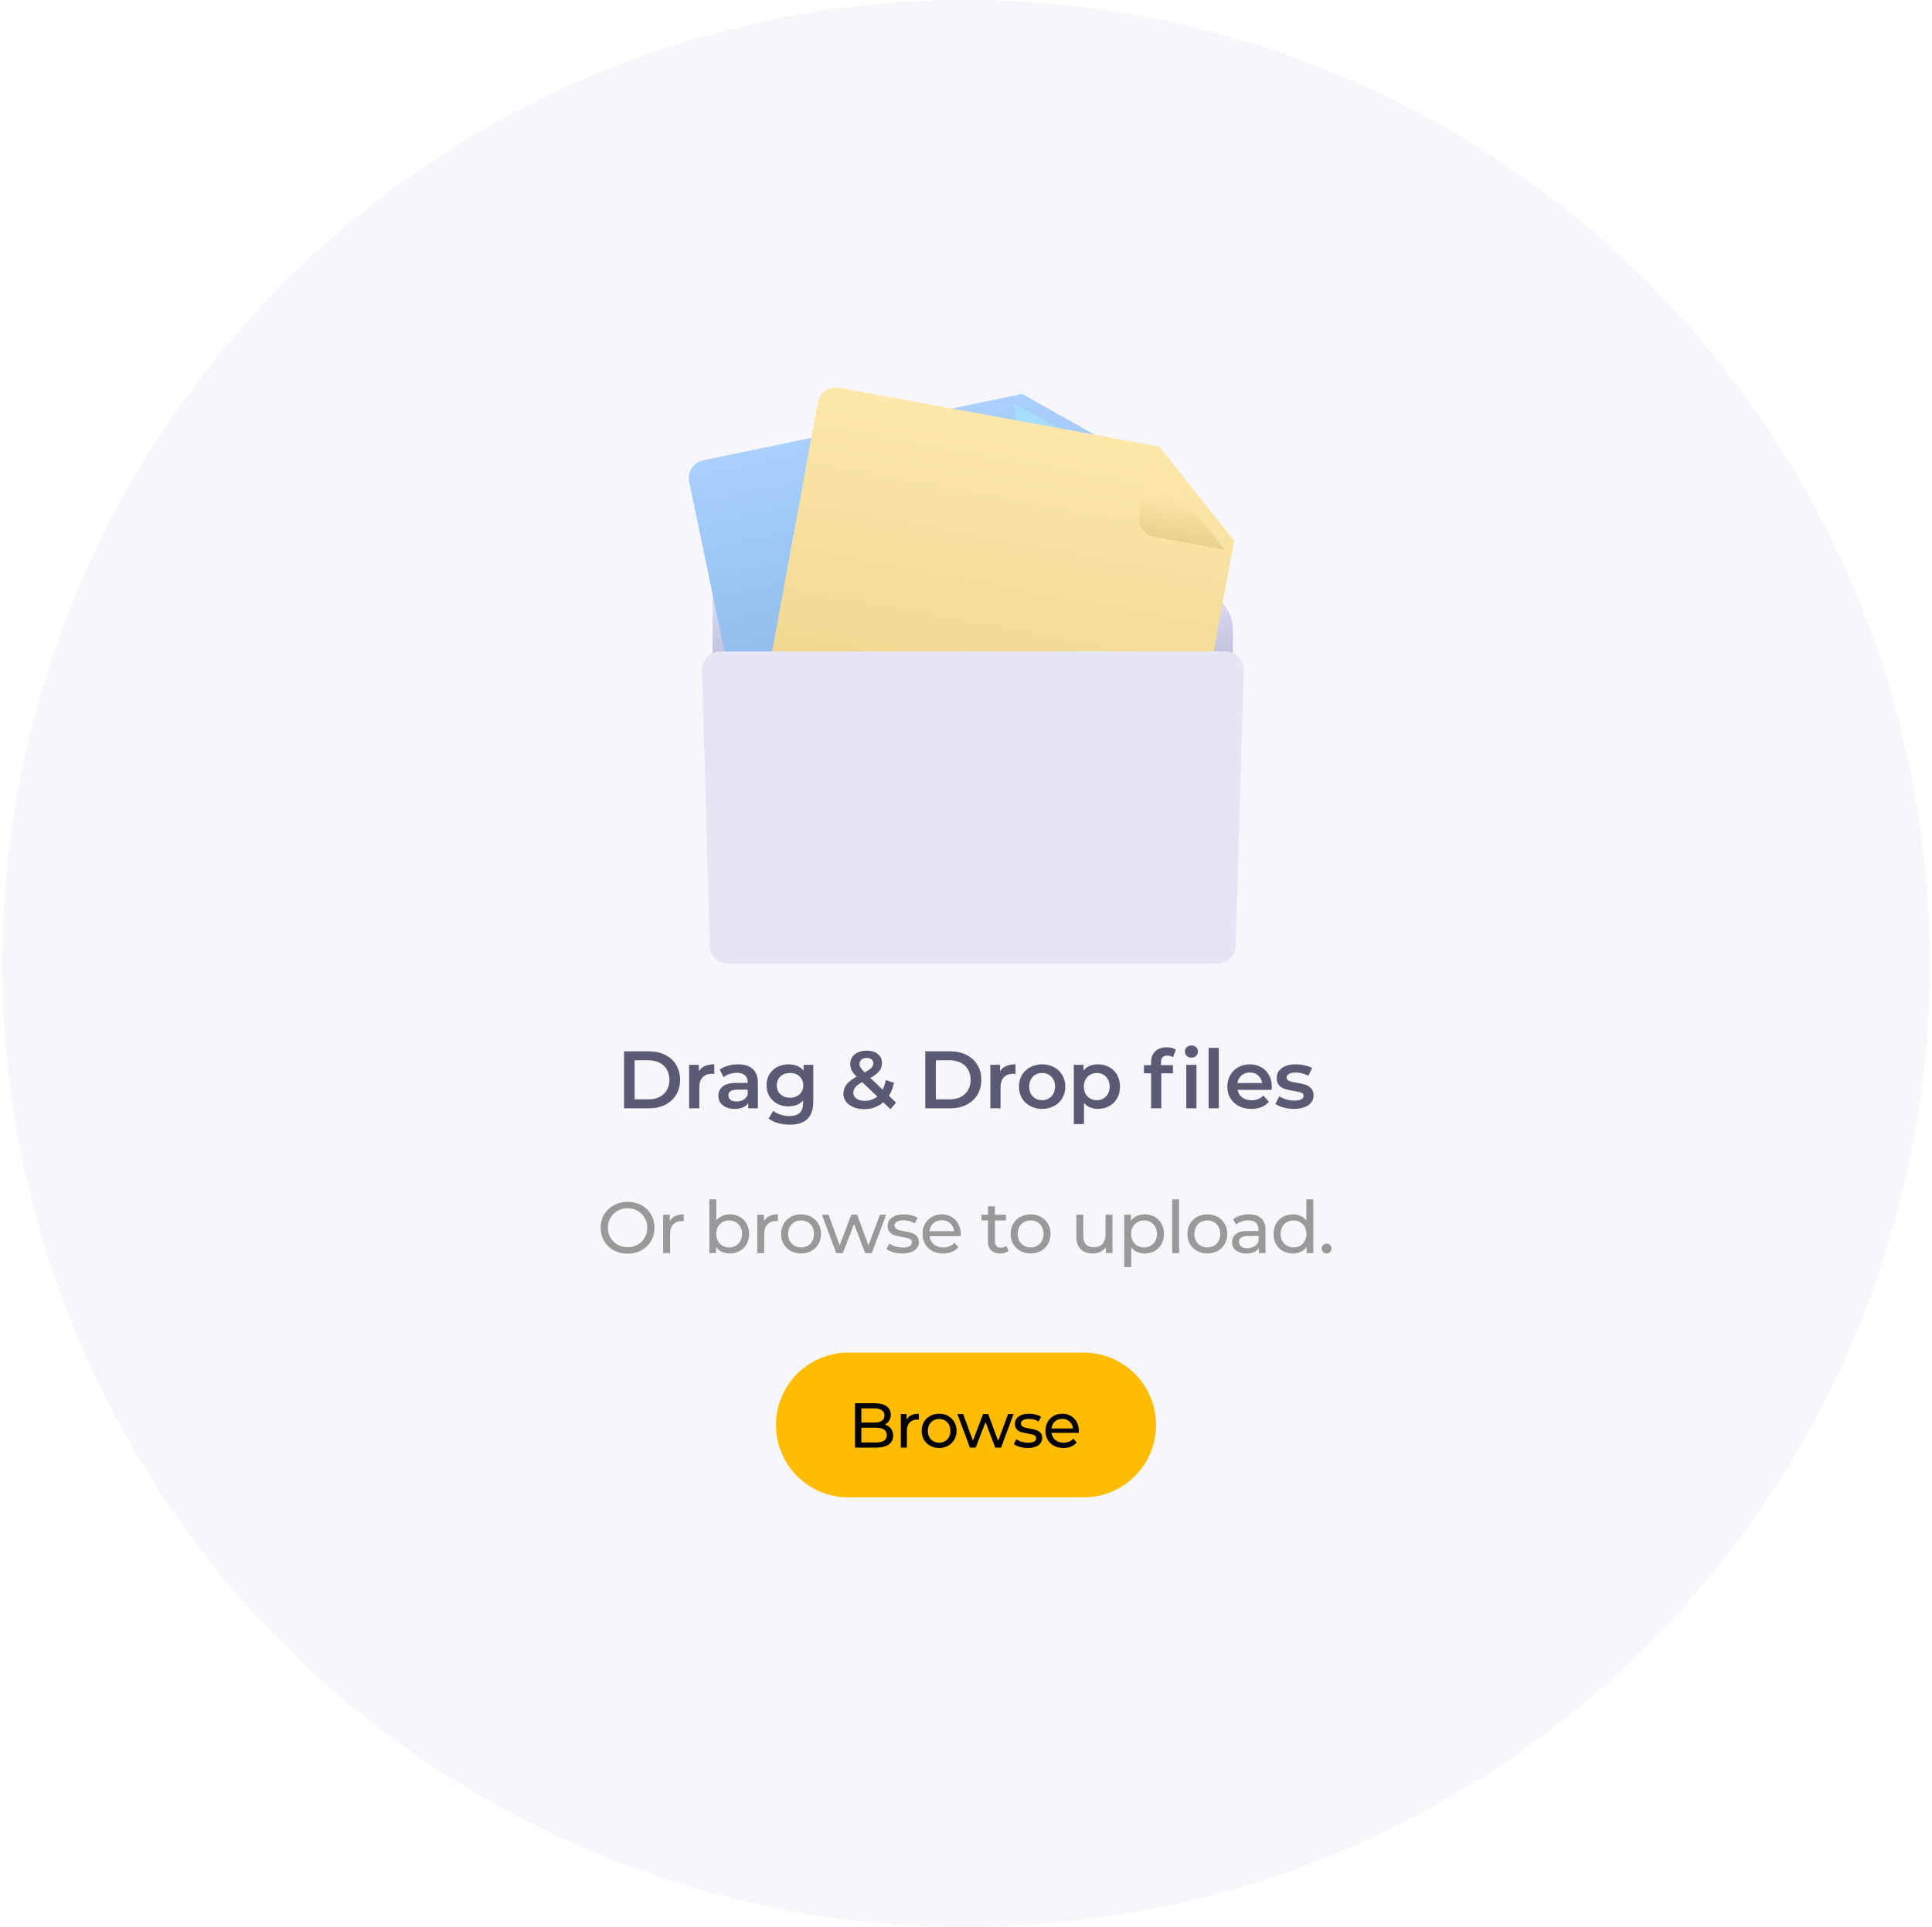 <svg width="427" height="426" viewBox="0 0 427 426" fill="none" xmlns="http://www.w3.org/2000/svg">
<circle cx="213.5" cy="213" r="213" fill="#F7F7FB"/>
<path d="M137.922 232.4H143.43C144.774 232.4 145.968 232.664 147.012 233.192C148.056 233.708 148.866 234.446 149.442 235.406C150.018 236.354 150.306 237.452 150.306 238.7C150.306 239.948 150.018 241.052 149.442 242.012C148.866 242.96 148.056 243.698 147.012 244.226C145.968 244.742 144.774 245 143.43 245H137.922V232.4ZM143.322 243.02C144.246 243.02 145.056 242.846 145.752 242.498C146.46 242.138 147 241.634 147.372 240.986C147.756 240.326 147.948 239.564 147.948 238.7C147.948 237.836 147.756 237.08 147.372 236.432C147 235.772 146.46 235.268 145.752 234.92C145.056 234.56 144.246 234.38 143.322 234.38H140.262V243.02H143.322ZM154.449 236.792C155.097 235.784 156.237 235.28 157.869 235.28V237.422C157.677 237.386 157.503 237.368 157.347 237.368C156.471 237.368 155.787 237.626 155.295 238.142C154.803 238.646 154.557 239.378 154.557 240.338V245H152.307V235.388H154.449V236.792ZM163.127 235.28C164.543 235.28 165.623 235.622 166.367 236.306C167.123 236.978 167.501 237.998 167.501 239.366V245H165.377V243.83C165.101 244.25 164.705 244.574 164.189 244.802C163.685 245.018 163.073 245.126 162.353 245.126C161.633 245.126 161.003 245.006 160.463 244.766C159.923 244.514 159.503 244.172 159.203 243.74C158.915 243.296 158.771 242.798 158.771 242.246C158.771 241.382 159.089 240.692 159.725 240.176C160.373 239.648 161.387 239.384 162.767 239.384H165.251V239.24C165.251 238.568 165.047 238.052 164.639 237.692C164.243 237.332 163.649 237.152 162.857 237.152C162.317 237.152 161.783 237.236 161.255 237.404C160.739 237.572 160.301 237.806 159.941 238.106L159.059 236.468C159.563 236.084 160.169 235.79 160.877 235.586C161.585 235.382 162.335 235.28 163.127 235.28ZM162.821 243.488C163.385 243.488 163.883 243.362 164.315 243.11C164.759 242.846 165.071 242.474 165.251 241.994V240.878H162.929C161.633 240.878 160.985 241.304 160.985 242.156C160.985 242.564 161.147 242.888 161.471 243.128C161.795 243.368 162.245 243.488 162.821 243.488ZM179.747 235.388V243.542C179.747 246.926 178.019 248.618 174.563 248.618C173.639 248.618 172.763 248.498 171.935 248.258C171.107 248.03 170.423 247.694 169.883 247.25L170.891 245.558C171.311 245.906 171.839 246.182 172.475 246.386C173.123 246.602 173.777 246.71 174.437 246.71C175.493 246.71 176.267 246.47 176.759 245.99C177.251 245.51 177.497 244.778 177.497 243.794V243.29C177.113 243.71 176.645 244.028 176.093 244.244C175.541 244.46 174.935 244.568 174.275 244.568C173.363 244.568 172.535 244.376 171.791 243.992C171.059 243.596 170.477 243.044 170.045 242.336C169.625 241.628 169.415 240.818 169.415 239.906C169.415 238.994 169.625 238.19 170.045 237.494C170.477 236.786 171.059 236.24 171.791 235.856C172.535 235.472 173.363 235.28 174.275 235.28C174.971 235.28 175.601 235.394 176.165 235.622C176.741 235.85 177.221 236.198 177.605 236.666V235.388H179.747ZM174.617 242.66C175.469 242.66 176.165 242.408 176.705 241.904C177.257 241.388 177.533 240.722 177.533 239.906C177.533 239.102 177.257 238.448 176.705 237.944C176.165 237.44 175.469 237.188 174.617 237.188C173.753 237.188 173.045 237.44 172.493 237.944C171.953 238.448 171.683 239.102 171.683 239.906C171.683 240.722 171.953 241.388 172.493 241.904C173.045 242.408 173.753 242.66 174.617 242.66ZM196.805 245.198L195.221 243.668C194.045 244.676 192.635 245.18 190.991 245.18C190.115 245.18 189.329 245.036 188.633 244.748C187.937 244.46 187.391 244.064 186.995 243.56C186.599 243.044 186.401 242.462 186.401 241.814C186.401 241.034 186.629 240.35 187.085 239.762C187.541 239.162 188.285 238.574 189.317 237.998C188.813 237.494 188.453 237.026 188.237 236.594C188.021 236.15 187.913 235.694 187.913 235.226C187.913 234.338 188.243 233.624 188.903 233.084C189.575 232.532 190.463 232.256 191.567 232.256C192.587 232.256 193.403 232.508 194.015 233.012C194.627 233.504 194.933 234.176 194.933 235.028C194.933 235.676 194.729 236.252 194.321 236.756C193.925 237.26 193.271 237.77 192.359 238.286L195.077 240.878C195.377 240.29 195.611 239.582 195.779 238.754L197.597 239.348C197.357 240.464 196.979 241.424 196.463 242.228L198.047 243.74L196.805 245.198ZM191.567 233.858C191.075 233.858 190.685 233.984 190.397 234.236C190.109 234.476 189.965 234.794 189.965 235.19C189.965 235.478 190.043 235.754 190.199 236.018C190.355 236.27 190.655 236.618 191.099 237.062C191.819 236.666 192.317 236.324 192.593 236.036C192.881 235.736 193.025 235.412 193.025 235.064C193.025 234.692 192.893 234.398 192.629 234.182C192.377 233.966 192.023 233.858 191.567 233.858ZM191.153 243.344C192.197 243.344 193.109 243.026 193.889 242.39L190.559 239.204C189.839 239.6 189.329 239.984 189.029 240.356C188.741 240.716 188.597 241.124 188.597 241.58C188.597 242.108 188.831 242.534 189.299 242.858C189.767 243.182 190.385 243.344 191.153 243.344ZM204.499 232.4H210.007C211.351 232.4 212.545 232.664 213.589 233.192C214.633 233.708 215.443 234.446 216.019 235.406C216.595 236.354 216.883 237.452 216.883 238.7C216.883 239.948 216.595 241.052 216.019 242.012C215.443 242.96 214.633 243.698 213.589 244.226C212.545 244.742 211.351 245 210.007 245H204.499V232.4ZM209.899 243.02C210.823 243.02 211.633 242.846 212.329 242.498C213.037 242.138 213.577 241.634 213.949 240.986C214.333 240.326 214.525 239.564 214.525 238.7C214.525 237.836 214.333 237.08 213.949 236.432C213.577 235.772 213.037 235.268 212.329 234.92C211.633 234.56 210.823 234.38 209.899 234.38H206.839V243.02H209.899ZM221.026 236.792C221.674 235.784 222.814 235.28 224.446 235.28V237.422C224.254 237.386 224.08 237.368 223.924 237.368C223.048 237.368 222.364 237.626 221.872 238.142C221.38 238.646 221.134 239.378 221.134 240.338V245H218.884V235.388H221.026V236.792ZM230.317 245.126C229.345 245.126 228.469 244.916 227.689 244.496C226.909 244.076 226.297 243.494 225.853 242.75C225.421 241.994 225.205 241.142 225.205 240.194C225.205 239.246 225.421 238.4 225.853 237.656C226.297 236.912 226.909 236.33 227.689 235.91C228.469 235.49 229.345 235.28 230.317 235.28C231.301 235.28 232.183 235.49 232.963 235.91C233.743 236.33 234.349 236.912 234.781 237.656C235.225 238.4 235.447 239.246 235.447 240.194C235.447 241.142 235.225 241.994 234.781 242.75C234.349 243.494 233.743 244.076 232.963 244.496C232.183 244.916 231.301 245.126 230.317 245.126ZM230.317 243.2C231.145 243.2 231.829 242.924 232.369 242.372C232.909 241.82 233.179 241.094 233.179 240.194C233.179 239.294 232.909 238.568 232.369 238.016C231.829 237.464 231.145 237.188 230.317 237.188C229.489 237.188 228.805 237.464 228.265 238.016C227.737 238.568 227.473 239.294 227.473 240.194C227.473 241.094 227.737 241.82 228.265 242.372C228.805 242.924 229.489 243.2 230.317 243.2ZM242.656 235.28C243.592 235.28 244.426 235.484 245.158 235.892C245.902 236.3 246.484 236.876 246.904 237.62C247.324 238.364 247.534 239.222 247.534 240.194C247.534 241.166 247.324 242.03 246.904 242.786C246.484 243.53 245.902 244.106 245.158 244.514C244.426 244.922 243.592 245.126 242.656 245.126C241.36 245.126 240.334 244.694 239.578 243.83V248.492H237.328V235.388H239.47V236.648C239.842 236.192 240.298 235.85 240.838 235.622C241.39 235.394 241.996 235.28 242.656 235.28ZM242.404 243.2C243.232 243.2 243.91 242.924 244.438 242.372C244.978 241.82 245.248 241.094 245.248 240.194C245.248 239.294 244.978 238.568 244.438 238.016C243.91 237.464 243.232 237.188 242.404 237.188C241.864 237.188 241.378 237.314 240.946 237.566C240.514 237.806 240.172 238.154 239.92 238.61C239.668 239.066 239.542 239.594 239.542 240.194C239.542 240.794 239.668 241.322 239.92 241.778C240.172 242.234 240.514 242.588 240.946 242.84C241.378 243.08 241.864 243.2 242.404 243.2ZM258.009 233.336C257.061 233.336 256.587 233.852 256.587 234.884V235.46H259.233V237.26H256.659V245H254.409V237.26H252.825V235.46H254.409V234.848C254.409 233.816 254.709 233.006 255.309 232.418C255.909 231.818 256.755 231.518 257.847 231.518C258.711 231.518 259.389 231.692 259.881 232.04L259.251 233.732C258.867 233.468 258.453 233.336 258.009 233.336ZM262.185 235.388H264.435V245H262.185V235.388ZM263.319 233.804C262.911 233.804 262.569 233.678 262.293 233.426C262.017 233.162 261.879 232.838 261.879 232.454C261.879 232.07 262.017 231.752 262.293 231.5C262.569 231.236 262.911 231.104 263.319 231.104C263.727 231.104 264.069 231.23 264.345 231.482C264.621 231.722 264.759 232.028 264.759 232.4C264.759 232.796 264.621 233.132 264.345 233.408C264.081 233.672 263.739 233.804 263.319 233.804ZM267.122 231.644H269.372V245H267.122V231.644ZM281.091 240.248C281.091 240.404 281.079 240.626 281.055 240.914H273.513C273.645 241.622 273.987 242.186 274.539 242.606C275.103 243.014 275.799 243.218 276.627 243.218C277.683 243.218 278.553 242.87 279.237 242.174L280.443 243.56C280.011 244.076 279.465 244.466 278.805 244.73C278.145 244.994 277.401 245.126 276.573 245.126C275.517 245.126 274.587 244.916 273.783 244.496C272.979 244.076 272.355 243.494 271.911 242.75C271.479 241.994 271.263 241.142 271.263 240.194C271.263 239.258 271.473 238.418 271.893 237.674C272.325 236.918 272.919 236.33 273.675 235.91C274.431 235.49 275.283 235.28 276.231 235.28C277.167 235.28 278.001 235.49 278.733 235.91C279.477 236.318 280.053 236.9 280.461 237.656C280.881 238.4 281.091 239.264 281.091 240.248ZM276.231 237.08C275.511 237.08 274.899 237.296 274.395 237.728C273.903 238.148 273.603 238.712 273.495 239.42H278.949C278.853 238.724 278.559 238.16 278.067 237.728C277.575 237.296 276.963 237.08 276.231 237.08ZM285.952 245.126C285.172 245.126 284.41 245.024 283.666 244.82C282.922 244.616 282.328 244.358 281.884 244.046L282.748 242.336C283.18 242.624 283.696 242.858 284.296 243.038C284.908 243.206 285.508 243.29 286.096 243.29C287.44 243.29 288.112 242.936 288.112 242.228C288.112 241.892 287.938 241.658 287.59 241.526C287.254 241.394 286.708 241.268 285.952 241.148C285.16 241.028 284.512 240.89 284.008 240.734C283.516 240.578 283.084 240.308 282.712 239.924C282.352 239.528 282.172 238.982 282.172 238.286C282.172 237.374 282.55 236.648 283.306 236.108C284.074 235.556 285.106 235.28 286.402 235.28C287.062 235.28 287.722 235.358 288.382 235.514C289.042 235.658 289.582 235.856 290.002 236.108L289.138 237.818C288.322 237.338 287.404 237.098 286.384 237.098C285.724 237.098 285.22 237.2 284.872 237.404C284.536 237.596 284.368 237.854 284.368 238.178C284.368 238.538 284.548 238.796 284.908 238.952C285.28 239.096 285.85 239.234 286.618 239.366C287.386 239.486 288.016 239.624 288.508 239.78C289 239.936 289.42 240.2 289.768 240.572C290.128 240.944 290.308 241.472 290.308 242.156C290.308 243.056 289.918 243.776 289.138 244.316C288.358 244.856 287.296 245.126 285.952 245.126Z" fill="#5A5A75"/>
<path d="M138.721 277.128C137.591 277.128 136.572 276.883 135.665 276.392C134.759 275.891 134.044 275.203 133.521 274.328C133.009 273.453 132.753 272.477 132.753 271.4C132.753 270.323 133.009 269.347 133.521 268.472C134.044 267.597 134.759 266.915 135.665 266.424C136.572 265.923 137.591 265.672 138.721 265.672C139.841 265.672 140.855 265.923 141.761 266.424C142.668 266.915 143.377 267.597 143.889 268.472C144.401 269.336 144.657 270.312 144.657 271.4C144.657 272.488 144.401 273.469 143.889 274.344C143.377 275.208 142.668 275.891 141.761 276.392C140.855 276.883 139.841 277.128 138.721 277.128ZM138.721 275.704C139.543 275.704 140.279 275.517 140.929 275.144C141.591 274.771 142.108 274.259 142.481 273.608C142.865 272.947 143.057 272.211 143.057 271.4C143.057 270.589 142.865 269.859 142.481 269.208C142.108 268.547 141.591 268.029 140.929 267.656C140.279 267.283 139.543 267.096 138.721 267.096C137.9 267.096 137.153 267.283 136.481 267.656C135.82 268.029 135.297 268.547 134.913 269.208C134.54 269.859 134.353 270.589 134.353 271.4C134.353 272.211 134.54 272.947 134.913 273.608C135.297 274.259 135.82 274.771 136.481 275.144C137.153 275.517 137.9 275.704 138.721 275.704ZM148.031 269.944C148.297 269.453 148.692 269.08 149.215 268.824C149.737 268.568 150.372 268.44 151.119 268.44V269.928C151.033 269.917 150.916 269.912 150.767 269.912C149.935 269.912 149.279 270.163 148.799 270.664C148.329 271.155 148.095 271.859 148.095 272.776V277H146.559V268.52H148.031V269.944ZM161.274 268.44C162.096 268.44 162.832 268.621 163.482 268.984C164.133 269.347 164.64 269.853 165.002 270.504C165.376 271.155 165.562 271.907 165.562 272.76C165.562 273.613 165.376 274.371 165.002 275.032C164.64 275.683 164.133 276.189 163.482 276.552C162.832 276.915 162.096 277.096 161.274 277.096C160.645 277.096 160.069 276.973 159.546 276.728C159.024 276.483 158.592 276.125 158.25 275.656V277H156.778V265.128H158.314V269.8C158.656 269.352 159.082 269.016 159.594 268.792C160.106 268.557 160.666 268.44 161.274 268.44ZM161.146 275.752C161.69 275.752 162.176 275.629 162.602 275.384C163.04 275.128 163.381 274.776 163.626 274.328C163.882 273.869 164.01 273.347 164.01 272.76C164.01 272.173 163.882 271.656 163.626 271.208C163.381 270.749 163.04 270.397 162.602 270.152C162.176 269.907 161.69 269.784 161.146 269.784C160.613 269.784 160.128 269.907 159.69 270.152C159.253 270.397 158.912 270.749 158.666 271.208C158.421 271.656 158.298 272.173 158.298 272.76C158.298 273.347 158.421 273.869 158.666 274.328C158.912 274.776 159.253 275.128 159.69 275.384C160.128 275.629 160.613 275.752 161.146 275.752ZM168.836 269.944C169.103 269.453 169.498 269.08 170.02 268.824C170.543 268.568 171.178 268.44 171.924 268.44V269.928C171.839 269.917 171.722 269.912 171.572 269.912C170.74 269.912 170.084 270.163 169.604 270.664C169.135 271.155 168.9 271.859 168.9 272.776V277H167.364V268.52H168.836V269.944ZM177.051 277.096C176.209 277.096 175.451 276.909 174.779 276.536C174.107 276.163 173.579 275.651 173.195 275C172.822 274.339 172.635 273.592 172.635 272.76C172.635 271.928 172.822 271.187 173.195 270.536C173.579 269.875 174.107 269.363 174.779 269C175.451 268.627 176.209 268.44 177.051 268.44C177.894 268.44 178.646 268.627 179.307 269C179.979 269.363 180.502 269.875 180.875 270.536C181.259 271.187 181.451 271.928 181.451 272.76C181.451 273.592 181.259 274.339 180.875 275C180.502 275.651 179.979 276.163 179.307 276.536C178.646 276.909 177.894 277.096 177.051 277.096ZM177.051 275.752C177.595 275.752 178.081 275.629 178.507 275.384C178.945 275.128 179.286 274.776 179.531 274.328C179.777 273.869 179.899 273.347 179.899 272.76C179.899 272.173 179.777 271.656 179.531 271.208C179.286 270.749 178.945 270.397 178.507 270.152C178.081 269.907 177.595 269.784 177.051 269.784C176.507 269.784 176.017 269.907 175.579 270.152C175.153 270.397 174.811 270.749 174.555 271.208C174.31 271.656 174.187 272.173 174.187 272.76C174.187 273.347 174.31 273.869 174.555 274.328C174.811 274.776 175.153 275.128 175.579 275.384C176.017 275.629 176.507 275.752 177.051 275.752ZM195.853 268.52L192.685 277H191.213L188.765 270.568L186.285 277H184.813L181.661 268.52H183.117L185.581 275.272L188.141 268.52H189.437L191.949 275.304L194.477 268.52H195.853ZM199.415 277.096C198.721 277.096 198.055 277.005 197.415 276.824C196.775 276.632 196.273 276.392 195.911 276.104L196.551 274.888C196.924 275.155 197.377 275.368 197.911 275.528C198.444 275.688 198.983 275.768 199.527 275.768C200.871 275.768 201.543 275.384 201.543 274.616C201.543 274.36 201.452 274.157 201.271 274.008C201.089 273.859 200.86 273.752 200.583 273.688C200.316 273.613 199.932 273.533 199.431 273.448C198.748 273.341 198.188 273.219 197.751 273.08C197.324 272.941 196.956 272.707 196.647 272.376C196.337 272.045 196.183 271.581 196.183 270.984C196.183 270.216 196.503 269.603 197.143 269.144C197.783 268.675 198.641 268.44 199.719 268.44C200.284 268.44 200.849 268.509 201.415 268.648C201.98 268.787 202.444 268.973 202.807 269.208L202.151 270.424C201.457 269.976 200.641 269.752 199.703 269.752C199.052 269.752 198.556 269.859 198.215 270.072C197.873 270.285 197.703 270.568 197.703 270.92C197.703 271.197 197.799 271.416 197.991 271.576C198.183 271.736 198.417 271.853 198.695 271.928C198.983 272.003 199.383 272.088 199.895 272.184C200.577 272.301 201.127 272.429 201.543 272.568C201.969 272.696 202.332 272.92 202.631 273.24C202.929 273.56 203.079 274.008 203.079 274.584C203.079 275.352 202.748 275.965 202.087 276.424C201.436 276.872 200.545 277.096 199.415 277.096ZM212.342 272.808C212.342 272.925 212.332 273.08 212.31 273.272H205.43C205.526 274.019 205.852 274.621 206.406 275.08C206.972 275.528 207.67 275.752 208.502 275.752C209.516 275.752 210.332 275.411 210.95 274.728L211.798 275.72C211.414 276.168 210.934 276.509 210.358 276.744C209.793 276.979 209.158 277.096 208.454 277.096C207.558 277.096 206.764 276.915 206.07 276.552C205.377 276.179 204.838 275.661 204.454 275C204.081 274.339 203.894 273.592 203.894 272.76C203.894 271.939 204.076 271.197 204.438 270.536C204.812 269.875 205.318 269.363 205.958 269C206.609 268.627 207.34 268.44 208.15 268.44C208.961 268.44 209.681 268.627 210.31 269C210.95 269.363 211.446 269.875 211.798 270.536C212.161 271.197 212.342 271.955 212.342 272.808ZM208.15 269.736C207.414 269.736 206.796 269.96 206.294 270.408C205.804 270.856 205.516 271.443 205.43 272.168H210.87C210.785 271.453 210.492 270.872 209.99 270.424C209.5 269.965 208.886 269.736 208.15 269.736ZM222.9 276.504C222.676 276.696 222.399 276.845 222.068 276.952C221.737 277.048 221.396 277.096 221.044 277.096C220.191 277.096 219.529 276.867 219.06 276.408C218.591 275.949 218.356 275.293 218.356 274.44V269.784H216.916V268.52H218.356V266.664H219.892V268.52H222.324V269.784H219.892V274.376C219.892 274.835 220.004 275.187 220.228 275.432C220.463 275.677 220.793 275.8 221.22 275.8C221.689 275.8 222.089 275.667 222.42 275.4L222.9 276.504ZM227.788 277.096C226.945 277.096 226.188 276.909 225.516 276.536C224.844 276.163 224.316 275.651 223.932 275C223.558 274.339 223.372 273.592 223.372 272.76C223.372 271.928 223.558 271.187 223.932 270.536C224.316 269.875 224.844 269.363 225.516 269C226.188 268.627 226.945 268.44 227.788 268.44C228.63 268.44 229.382 268.627 230.044 269C230.716 269.363 231.238 269.875 231.612 270.536C231.996 271.187 232.188 271.928 232.188 272.76C232.188 273.592 231.996 274.339 231.612 275C231.238 275.651 230.716 276.163 230.044 276.536C229.382 276.909 228.63 277.096 227.788 277.096ZM227.788 275.752C228.332 275.752 228.817 275.629 229.244 275.384C229.681 275.128 230.022 274.776 230.268 274.328C230.513 273.869 230.636 273.347 230.636 272.76C230.636 272.173 230.513 271.656 230.268 271.208C230.022 270.749 229.681 270.397 229.244 270.152C228.817 269.907 228.332 269.784 227.788 269.784C227.244 269.784 226.753 269.907 226.316 270.152C225.889 270.397 225.548 270.749 225.292 271.208C225.046 271.656 224.924 272.173 224.924 272.76C224.924 273.347 225.046 273.869 225.292 274.328C225.548 274.776 225.889 275.128 226.316 275.384C226.753 275.629 227.244 275.752 227.788 275.752ZM245.873 268.52V277H244.417V275.72C244.107 276.157 243.697 276.499 243.185 276.744C242.683 276.979 242.134 277.096 241.537 277.096C240.406 277.096 239.515 276.787 238.865 276.168C238.214 275.539 237.889 274.616 237.889 273.4V268.52H239.425V273.224C239.425 274.045 239.622 274.669 240.017 275.096C240.411 275.512 240.977 275.72 241.713 275.72C242.523 275.72 243.163 275.475 243.633 274.984C244.102 274.493 244.337 273.8 244.337 272.904V268.52H245.873ZM252.973 268.44C253.794 268.44 254.53 268.621 255.181 268.984C255.832 269.347 256.338 269.853 256.701 270.504C257.074 271.155 257.261 271.907 257.261 272.76C257.261 273.613 257.074 274.371 256.701 275.032C256.338 275.683 255.832 276.189 255.181 276.552C254.53 276.915 253.794 277.096 252.973 277.096C252.365 277.096 251.805 276.979 251.293 276.744C250.792 276.509 250.365 276.168 250.013 275.72V280.104H248.477V268.52H249.949V269.864C250.29 269.395 250.722 269.043 251.245 268.808C251.768 268.563 252.344 268.44 252.973 268.44ZM252.845 275.752C253.389 275.752 253.874 275.629 254.301 275.384C254.738 275.128 255.08 274.776 255.325 274.328C255.581 273.869 255.709 273.347 255.709 272.76C255.709 272.173 255.581 271.656 255.325 271.208C255.08 270.749 254.738 270.397 254.301 270.152C253.874 269.907 253.389 269.784 252.845 269.784C252.312 269.784 251.826 269.912 251.389 270.168C250.962 270.413 250.621 270.76 250.365 271.208C250.12 271.656 249.997 272.173 249.997 272.76C249.997 273.347 250.12 273.869 250.365 274.328C250.61 274.776 250.952 275.128 251.389 275.384C251.826 275.629 252.312 275.752 252.845 275.752ZM259.063 265.128H260.599V277H259.063V265.128ZM266.844 277.096C266.001 277.096 265.244 276.909 264.572 276.536C263.9 276.163 263.372 275.651 262.988 275C262.615 274.339 262.428 273.592 262.428 272.76C262.428 271.928 262.615 271.187 262.988 270.536C263.372 269.875 263.9 269.363 264.572 269C265.244 268.627 266.001 268.44 266.844 268.44C267.687 268.44 268.439 268.627 269.1 269C269.772 269.363 270.295 269.875 270.668 270.536C271.052 271.187 271.244 271.928 271.244 272.76C271.244 273.592 271.052 274.339 270.668 275C270.295 275.651 269.772 276.163 269.1 276.536C268.439 276.909 267.687 277.096 266.844 277.096ZM266.844 275.752C267.388 275.752 267.873 275.629 268.3 275.384C268.737 275.128 269.079 274.776 269.324 274.328C269.569 273.869 269.692 273.347 269.692 272.76C269.692 272.173 269.569 271.656 269.324 271.208C269.079 270.749 268.737 270.397 268.3 270.152C267.873 269.907 267.388 269.784 266.844 269.784C266.3 269.784 265.809 269.907 265.372 270.152C264.945 270.397 264.604 270.749 264.348 271.208C264.103 271.656 263.98 272.173 263.98 272.76C263.98 273.347 264.103 273.869 264.348 274.328C264.604 274.776 264.945 275.128 265.372 275.384C265.809 275.629 266.3 275.752 266.844 275.752ZM276.058 268.44C277.231 268.44 278.127 268.728 278.746 269.304C279.375 269.88 279.69 270.739 279.69 271.88V277H278.234V275.88C277.978 276.275 277.61 276.579 277.13 276.792C276.661 276.995 276.101 277.096 275.45 277.096C274.501 277.096 273.738 276.867 273.162 276.408C272.597 275.949 272.314 275.347 272.314 274.6C272.314 273.853 272.586 273.256 273.13 272.808C273.674 272.349 274.538 272.12 275.722 272.12H278.154V271.816C278.154 271.155 277.962 270.648 277.578 270.296C277.194 269.944 276.629 269.768 275.882 269.768C275.381 269.768 274.89 269.853 274.41 270.024C273.93 270.184 273.525 270.403 273.194 270.68L272.554 269.528C272.991 269.176 273.514 268.909 274.122 268.728C274.73 268.536 275.375 268.44 276.058 268.44ZM275.706 275.912C276.293 275.912 276.799 275.784 277.226 275.528C277.653 275.261 277.962 274.888 278.154 274.408V273.224H275.786C274.485 273.224 273.834 273.661 273.834 274.536C273.834 274.963 273.999 275.299 274.33 275.544C274.661 275.789 275.119 275.912 275.706 275.912ZM290.259 265.128V277H288.787V275.656C288.446 276.125 288.014 276.483 287.491 276.728C286.969 276.973 286.393 277.096 285.763 277.096C284.942 277.096 284.206 276.915 283.555 276.552C282.905 276.189 282.393 275.683 282.019 275.032C281.657 274.371 281.475 273.613 281.475 272.76C281.475 271.907 281.657 271.155 282.019 270.504C282.393 269.853 282.905 269.347 283.555 268.984C284.206 268.621 284.942 268.44 285.763 268.44C286.371 268.44 286.931 268.557 287.443 268.792C287.955 269.016 288.382 269.352 288.723 269.8V265.128H290.259ZM285.891 275.752C286.425 275.752 286.91 275.629 287.347 275.384C287.785 275.128 288.126 274.776 288.371 274.328C288.617 273.869 288.739 273.347 288.739 272.76C288.739 272.173 288.617 271.656 288.371 271.208C288.126 270.749 287.785 270.397 287.347 270.152C286.91 269.907 286.425 269.784 285.891 269.784C285.347 269.784 284.857 269.907 284.419 270.152C283.993 270.397 283.651 270.749 283.395 271.208C283.15 271.656 283.027 272.173 283.027 272.76C283.027 273.347 283.15 273.869 283.395 274.328C283.651 274.776 283.993 275.128 284.419 275.384C284.857 275.629 285.347 275.752 285.891 275.752ZM293.214 277.096C292.915 277.096 292.659 276.995 292.446 276.792C292.232 276.579 292.126 276.312 292.126 275.992C292.126 275.683 292.232 275.427 292.446 275.224C292.659 275.011 292.915 274.904 293.214 274.904C293.512 274.904 293.763 275.005 293.966 275.208C294.168 275.411 294.27 275.672 294.27 275.992C294.27 276.312 294.163 276.579 293.95 276.792C293.747 276.995 293.502 277.096 293.214 277.096Z" fill="#999999"/>
<g clip-path="url(#clip0)">
<path d="M171.5 315C171.5 306.163 178.663 299 187.5 299H239.5C248.337 299 255.5 306.163 255.5 315C255.5 323.837 248.337 331 239.5 331H187.5C178.663 331 171.5 323.837 171.5 315Z" fill="#FFBC00"/>
<path d="M195.564 314.918C196.133 315.077 196.581 315.366 196.908 315.786C197.235 316.197 197.398 316.719 197.398 317.354C197.398 318.203 197.076 318.857 196.432 319.314C195.797 319.771 194.869 320 193.646 320H188.97V310.2H193.366C194.486 310.2 195.349 310.424 195.956 310.872C196.572 311.32 196.88 311.941 196.88 312.734C196.88 313.247 196.759 313.691 196.516 314.064C196.283 314.437 195.965 314.722 195.564 314.918ZM190.37 311.334V314.47H193.24C193.959 314.47 194.509 314.339 194.892 314.078C195.284 313.807 195.48 313.415 195.48 312.902C195.48 312.389 195.284 312.001 194.892 311.74C194.509 311.469 193.959 311.334 193.24 311.334H190.37ZM193.59 318.866C194.383 318.866 194.981 318.735 195.382 318.474C195.783 318.213 195.984 317.802 195.984 317.242C195.984 316.15 195.186 315.604 193.59 315.604H190.37V318.866H193.59ZM200.378 313.826C200.611 313.397 200.956 313.07 201.414 312.846C201.871 312.622 202.426 312.51 203.08 312.51V313.812C203.005 313.803 202.902 313.798 202.772 313.798C202.044 313.798 201.47 314.017 201.05 314.456C200.639 314.885 200.434 315.501 200.434 316.304V320H199.09V312.58H200.378V313.826ZM207.566 320.084C206.828 320.084 206.166 319.921 205.578 319.594C204.99 319.267 204.528 318.819 204.192 318.25C203.865 317.671 203.702 317.018 203.702 316.29C203.702 315.562 203.865 314.913 204.192 314.344C204.528 313.765 204.99 313.317 205.578 313C206.166 312.673 206.828 312.51 207.566 312.51C208.303 312.51 208.961 312.673 209.54 313C210.128 313.317 210.585 313.765 210.912 314.344C211.248 314.913 211.416 315.562 211.416 316.29C211.416 317.018 211.248 317.671 210.912 318.25C210.585 318.819 210.128 319.267 209.54 319.594C208.961 319.921 208.303 320.084 207.566 320.084ZM207.566 318.908C208.042 318.908 208.466 318.801 208.84 318.586C209.222 318.362 209.521 318.054 209.736 317.662C209.95 317.261 210.058 316.803 210.058 316.29C210.058 315.777 209.95 315.324 209.736 314.932C209.521 314.531 209.222 314.223 208.84 314.008C208.466 313.793 208.042 313.686 207.566 313.686C207.09 313.686 206.66 313.793 206.278 314.008C205.904 314.223 205.606 314.531 205.382 314.932C205.167 315.324 205.06 315.777 205.06 316.29C205.06 316.803 205.167 317.261 205.382 317.662C205.606 318.054 205.904 318.362 206.278 318.586C206.66 318.801 207.09 318.908 207.566 318.908ZM224.017 312.58L221.245 320H219.957L217.815 314.372L215.645 320H214.357L211.599 312.58H212.873L215.029 318.488L217.269 312.58H218.403L220.601 318.516L222.813 312.58H224.017ZM227.134 320.084C226.527 320.084 225.944 320.005 225.384 319.846C224.824 319.678 224.385 319.468 224.068 319.216L224.628 318.152C224.954 318.385 225.351 318.572 225.818 318.712C226.284 318.852 226.756 318.922 227.232 318.922C228.408 318.922 228.996 318.586 228.996 317.914C228.996 317.69 228.916 317.513 228.758 317.382C228.599 317.251 228.398 317.158 228.156 317.102C227.922 317.037 227.586 316.967 227.148 316.892C226.55 316.799 226.06 316.691 225.678 316.57C225.304 316.449 224.982 316.243 224.712 315.954C224.441 315.665 224.306 315.259 224.306 314.736C224.306 314.064 224.586 313.527 225.146 313.126C225.706 312.715 226.457 312.51 227.4 312.51C227.894 312.51 228.389 312.571 228.884 312.692C229.378 312.813 229.784 312.977 230.102 313.182L229.528 314.246C228.921 313.854 228.207 313.658 227.386 313.658C226.816 313.658 226.382 313.751 226.084 313.938C225.785 314.125 225.636 314.372 225.636 314.68C225.636 314.923 225.72 315.114 225.888 315.254C226.056 315.394 226.261 315.497 226.504 315.562C226.756 315.627 227.106 315.702 227.554 315.786C228.151 315.889 228.632 316.001 228.996 316.122C229.369 316.234 229.686 316.43 229.948 316.71C230.209 316.99 230.34 317.382 230.34 317.886C230.34 318.558 230.05 319.095 229.472 319.496C228.902 319.888 228.123 320.084 227.134 320.084ZM238.445 316.332C238.445 316.435 238.436 316.57 238.417 316.738H232.397C232.481 317.391 232.766 317.919 233.251 318.32C233.746 318.712 234.357 318.908 235.085 318.908C235.972 318.908 236.686 318.609 237.227 318.012L237.969 318.88C237.633 319.272 237.213 319.571 236.709 319.776C236.215 319.981 235.659 320.084 235.043 320.084C234.259 320.084 233.564 319.925 232.957 319.608C232.351 319.281 231.879 318.829 231.543 318.25C231.217 317.671 231.053 317.018 231.053 316.29C231.053 315.571 231.212 314.923 231.529 314.344C231.856 313.765 232.299 313.317 232.859 313C233.429 312.673 234.068 312.51 234.777 312.51C235.487 312.51 236.117 312.673 236.667 313C237.227 313.317 237.661 313.765 237.969 314.344C238.287 314.923 238.445 315.585 238.445 316.332ZM234.777 313.644C234.133 313.644 233.592 313.84 233.153 314.232C232.724 314.624 232.472 315.137 232.397 315.772H237.157C237.083 315.147 236.826 314.638 236.387 314.246C235.958 313.845 235.421 313.644 234.777 313.644Z" fill="black"/>
</g>
<path d="M157.5 129C157.5 124.582 161.082 121 165.5 121H210C212.761 121 215 123.239 215 126C215 128.761 217.239 131 220 131H264.5C268.918 131 272.5 134.582 272.5 139V205C272.5 209.418 268.918 213 264.5 213H165.5C161.082 213 157.5 209.418 157.5 205V129Z" fill="url(#paint0_linear)"/>
<path d="M152.315 106.486C151.865 104.323 153.253 102.205 155.416 101.754L225.904 87.077L249.051 100.129L261.588 160.341C262.039 162.504 260.651 164.622 258.488 165.073L172.336 183.012C170.173 183.462 168.055 182.074 167.604 179.911L152.315 106.486Z" fill="url(#paint1_linear)"/>
<g filter="url(#filter0_d)">
<path d="M225.904 87.077L228.656 100.293C229.106 102.456 231.225 103.844 233.388 103.394L249.052 100.132L225.904 87.077Z" fill="url(#paint2_linear)"/>
</g>
<path d="M180.749 88.943C181.147 86.77 183.232 85.331 185.404 85.73L256.224 98.716L272.74 119.532L261.647 180.028C261.249 182.201 259.164 183.639 256.991 183.241L170.434 167.369C168.261 166.97 166.823 164.886 167.221 162.713L180.749 88.943Z" fill="url(#paint3_linear)"/>
<g filter="url(#filter1_d)">
<path d="M256.23 98.708L253.795 111.987C253.397 114.16 254.835 116.244 257.008 116.643L272.746 119.529L256.23 98.708Z" fill="url(#paint4_linear)"/>
</g>
<path d="M155.119 148.116C155.054 145.862 156.863 144 159.118 144H270.882C273.137 144 274.946 145.862 274.881 148.116L273.113 209.116C273.05 211.279 271.278 213 269.114 213H160.886C158.722 213 156.95 211.279 156.887 209.116L155.119 148.116Z" fill="#E5E5F3"/>
<circle cx="215" cy="213" r="141.5" stroke="#F7F7FB"/>
<circle cx="215" cy="213" r="150.5" stroke="#F7F7FB"/>
<circle cx="213.5" cy="213" r="158.5" stroke="#F7F7FB"/>
<defs>
<filter id="filter0_d" x="211.904" y="77.077" width="47.147" height="40.402" filterUnits="userSpaceOnUse" color-interpolation-filters="sRGB">
<feFlood flood-opacity="0" result="BackgroundImageFix"/>
<feColorMatrix in="SourceAlpha" type="matrix" values="0 0 0 0 0 0 0 0 0 0 0 0 0 0 0 0 0 0 127 0"/>
<feOffset dx="-2" dy="2"/>
<feGaussianBlur stdDeviation="6"/>
<feColorMatrix type="matrix" values="0 0 0 0 0 0 0 0 0 0 0 0 0 0 0 0 0 0 0.15 0"/>
<feBlend mode="normal" in2="BackgroundImageFix" result="effect1_dropShadow"/>
<feBlend mode="normal" in="SourceGraphic" in2="effect1_dropShadow" result="shape"/>
</filter>
<filter id="filter1_d" x="239.729" y="88.708" width="43.017" height="44.82" filterUnits="userSpaceOnUse" color-interpolation-filters="sRGB">
<feFlood flood-opacity="0" result="BackgroundImageFix"/>
<feColorMatrix in="SourceAlpha" type="matrix" values="0 0 0 0 0 0 0 0 0 0 0 0 0 0 0 0 0 0 127 0"/>
<feOffset dx="-2" dy="2"/>
<feGaussianBlur stdDeviation="6"/>
<feColorMatrix type="matrix" values="0 0 0 0 0 0 0 0 0 0 0 0 0 0 0 0 0 0 0.15 0"/>
<feBlend mode="normal" in2="BackgroundImageFix" result="effect1_dropShadow"/>
<feBlend mode="normal" in="SourceGraphic" in2="effect1_dropShadow" result="shape"/>
</filter>
<linearGradient id="paint0_linear" x1="215" y1="127" x2="215" y2="213" gradientUnits="userSpaceOnUse">
<stop offset="0.089" stop-color="#D6D6F3"/>
<stop offset="0.37" stop-color="#A8A8BC"/>
</linearGradient>
<linearGradient id="paint1_linear" x1="198.492" y1="92.785" x2="215.412" y2="174.042" gradientUnits="userSpaceOnUse">
<stop stop-color="#AAD0FD"/>
<stop offset="1" stop-color="#7CAFDF"/>
</linearGradient>
<linearGradient id="paint2_linear" x1="236.51" y1="88.954" x2="239.771" y2="104.618" gradientUnits="userSpaceOnUse">
<stop offset="0.271" stop-color="#A7DDFC"/>
<stop offset="1" stop-color="#72A6D6"/>
</linearGradient>
<linearGradient id="paint3_linear" x1="228.683" y1="93.666" x2="213.713" y2="175.305" gradientUnits="userSpaceOnUse">
<stop stop-color="#FDE7AA"/>
<stop offset="1" stop-color="#ECD38A"/>
</linearGradient>
<linearGradient id="paint4_linear" x1="265.345" y1="104.446" x2="262.459" y2="120.184" gradientUnits="userSpaceOnUse">
<stop offset="0.271" stop-color="#FCE5A7"/>
<stop offset="1" stop-color="#E4CB84"/>
</linearGradient>
<clipPath id="clip0">
<path d="M171.5 315C171.5 306.163 178.663 299 187.5 299H239.5C248.337 299 255.5 306.163 255.5 315C255.5 323.837 248.337 331 239.5 331H187.5C178.663 331 171.5 323.837 171.5 315Z" fill="white"/>
</clipPath>
</defs>
</svg>
